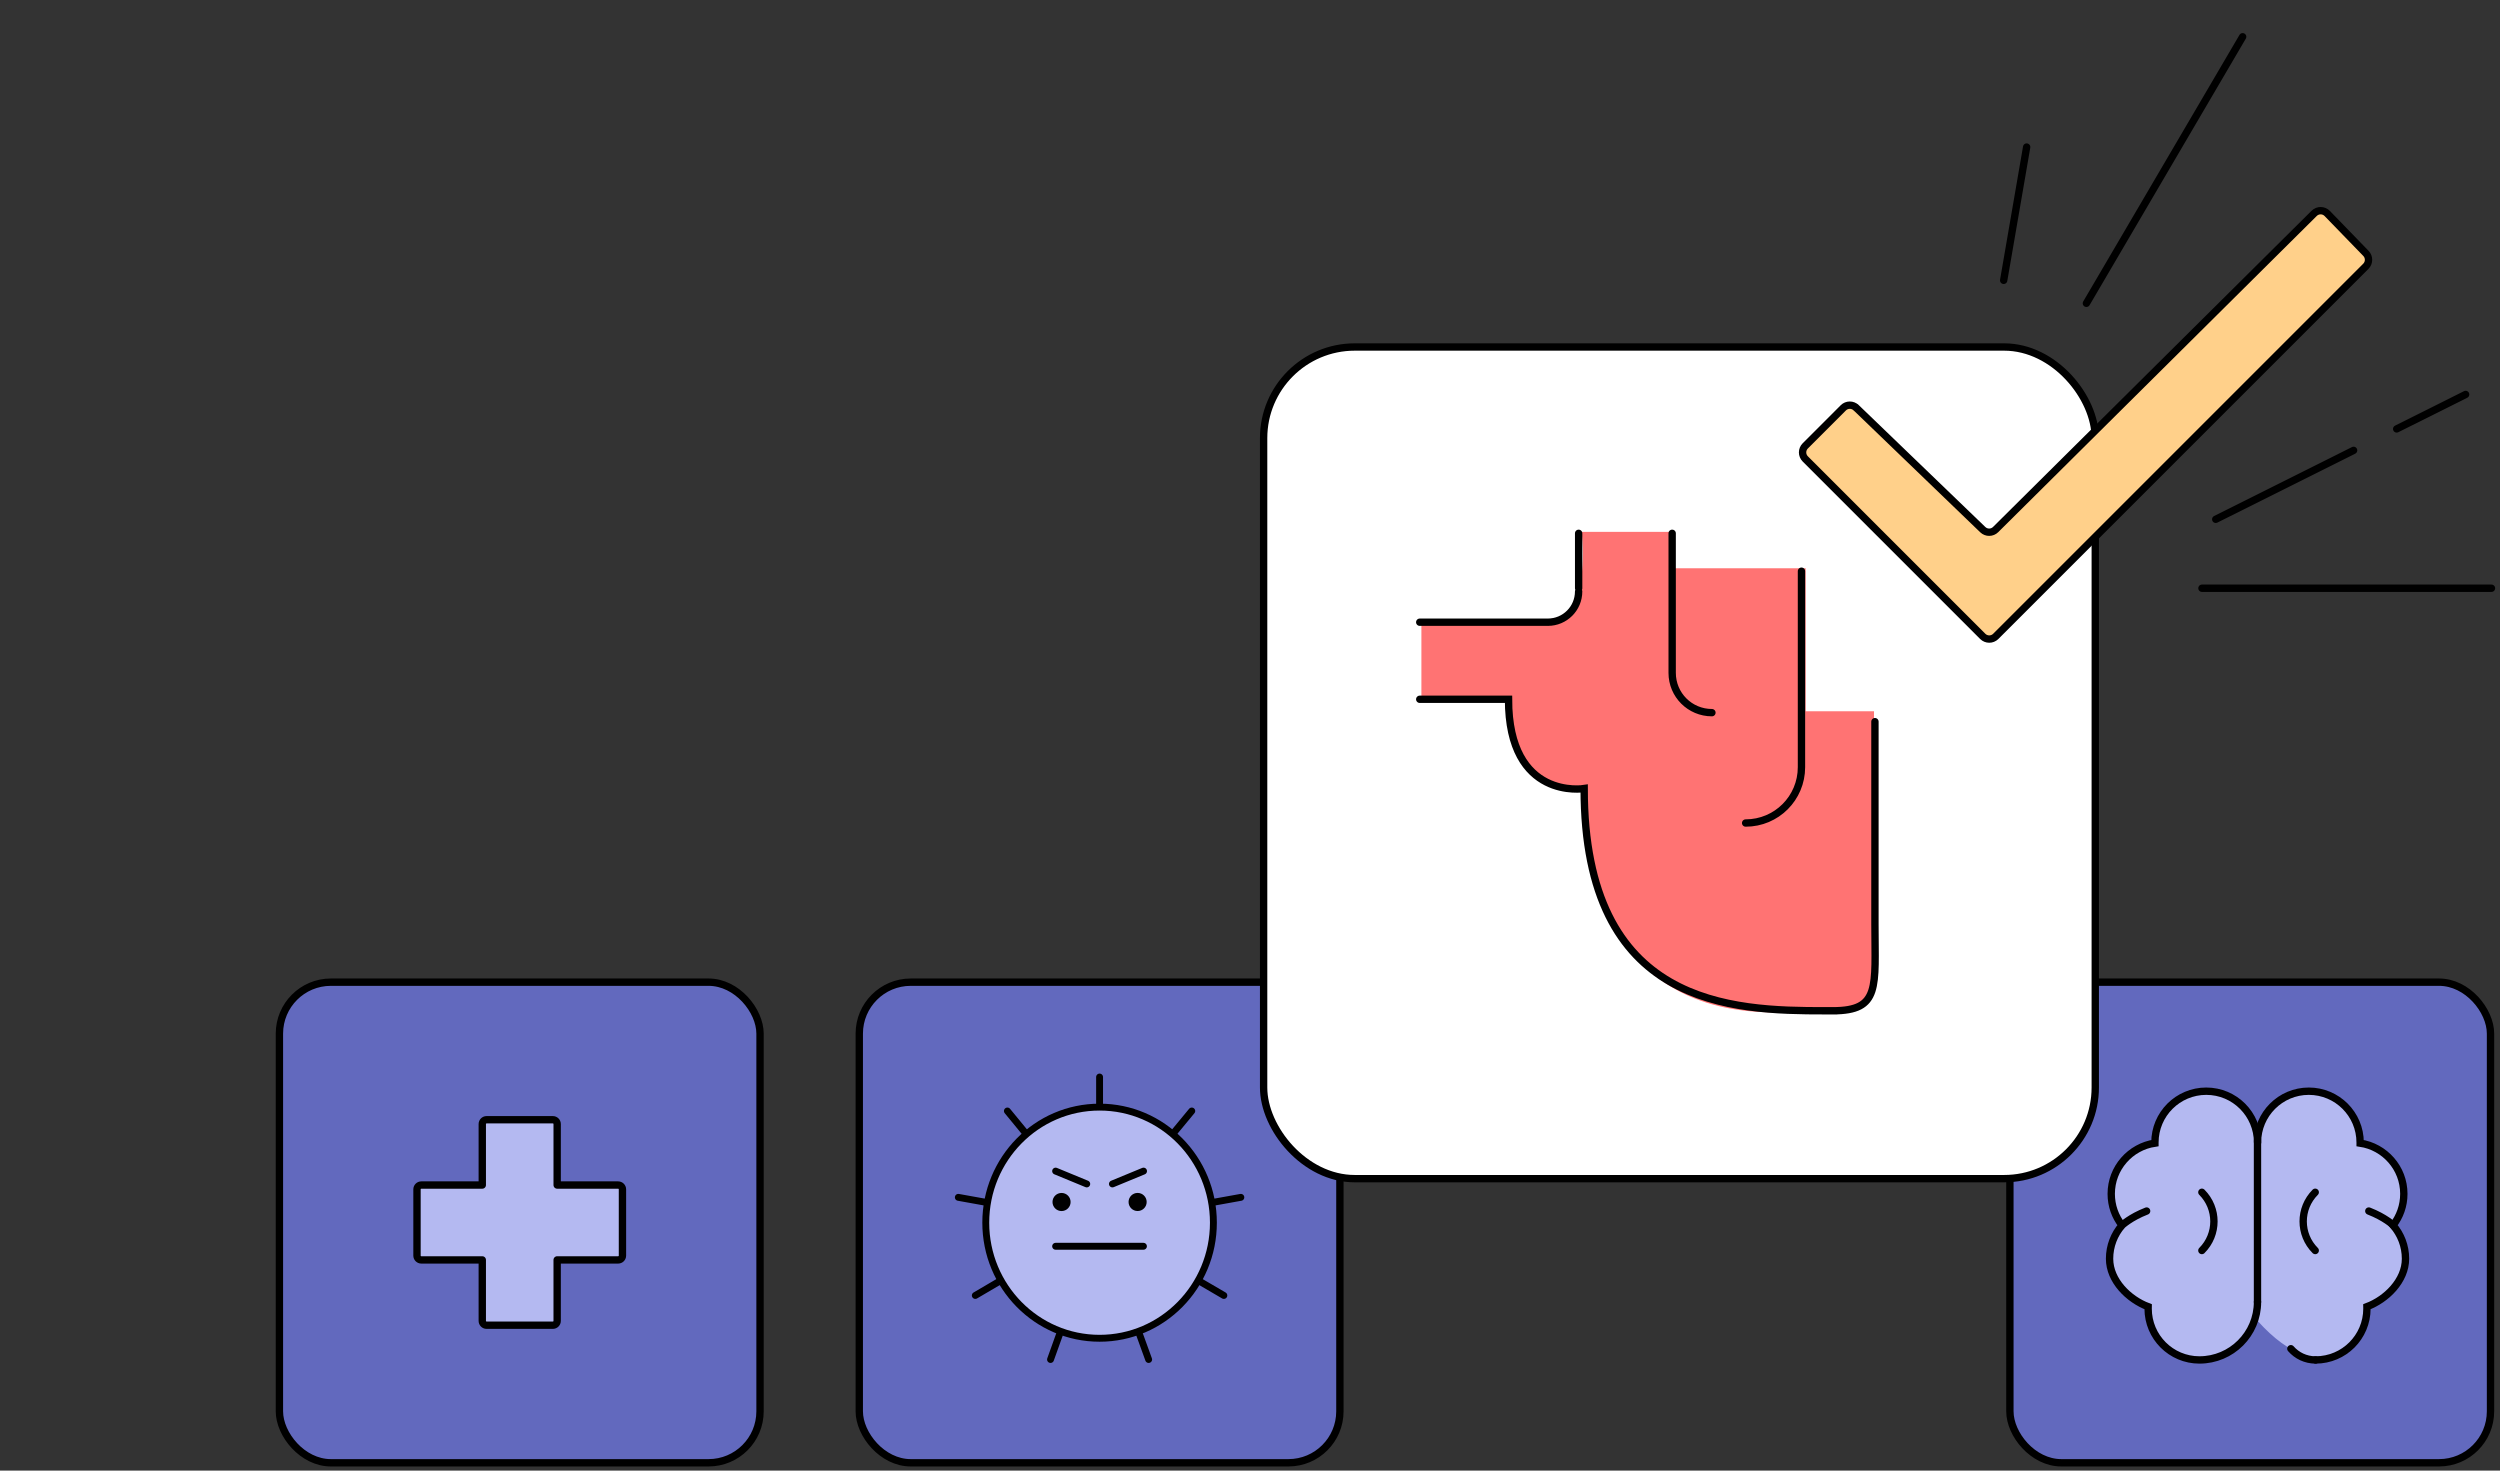 <svg xmlns="http://www.w3.org/2000/svg" width="272" height="160" fill="none" viewBox="0 0 272 160">
    <rect x="0" y="0" width="272" height="160" fill="#333333" stroke="none"/>
    <rect width="52.292" height="52.292" x="93.489" y="106.86" fill="#6269BE" stroke="#000" stroke-width=".8" rx="5.6"/>
    <path stroke="#000" stroke-linecap="round" stroke-linejoin="round" stroke-miterlimit="10" stroke-width=".75" d="M119.634 117.181v3.079M109.604 120.877l1.939 2.361M104.266 130.271l2.986.538M106.114 140.946l2.624-1.54M114.297 147.913l1.034-2.887M124.973 147.913l-1.047-2.887M133.155 140.946l-2.636-1.54M135.004 130.271l-2.986.538M129.664 120.877l-1.951 2.361"/>
    <path fill="#B4B9F1" stroke="#000" stroke-linecap="round" stroke-linejoin="round" stroke-miterlimit="10" stroke-width=".75" d="M119.635 145.604c6.839 0 12.383-5.63 12.383-12.575 0-6.945-5.544-12.575-12.383-12.575-6.839 0-12.383 5.63-12.383 12.575 0 6.945 5.544 12.575 12.383 12.575z"/>
    <path stroke="#000" stroke-linecap="round" stroke-linejoin="round" stroke-miterlimit="10" stroke-width=".75" d="M124.405 135.595h-9.553M118.238 128.813l-3.386-1.397M121.032 128.813l3.385-1.397"/>
    <circle cx="115.497" cy="130.778" r=".985" fill="#000"/>
    <circle cx="123.773" cy="130.775" r=".985" fill="#000"/>
    <rect width="52.292" height="52.292" x="218.676" y="106.86" fill="#6269BE" stroke="#000" stroke-width=".8" rx="5.6"/>
    <path fill="#B4B9F1" fill-rule="evenodd" d="M257.522 142.379c0 3.087-4.57 9.486-11.907 1.318v-.397c-6.039 9.608-11.898 2.165-11.898-.921 0-.033.002-.068.004-.103.002-.035.004-.07.004-.102-2.118-.797-4.204-2.833-4.204-5.223 0-1.388.509-2.66 1.355-3.637-.739-.945-1.174-2.127-1.174-3.425 0-2.8 2.069-5.115 4.754-5.518v-.065c0-3.088 2.505-5.584 5.584-5.584 3.014 0 5.464 2.386 5.579 5.365.115-2.979 2.566-5.365 5.58-5.365 3.079 0 5.584 2.496 5.584 5.583v.066c2.685.402 4.754 2.718 4.754 5.518 0 1.298-.435 2.48-1.174 3.424.846.978 1.355 2.25 1.355 3.638 0 2.39-2.086 4.426-4.205 5.222 0 .033.003.068.005.103.002.035.004.07.004.103z" clip-rule="evenodd"/>
    <path stroke="#000" stroke-linecap="round" stroke-miterlimit="10" stroke-width=".8" d="M245.615 124.142v17.506M251.938 147.963c3.088 0 5.584-2.497 5.584-5.584 0-.066-.008-.14-.008-.206 2.118-.796 4.204-2.832 4.204-5.222 0-1.388-.509-2.66-1.355-3.638.739-.944 1.174-2.126 1.174-3.424 0-2.8-2.069-5.116-4.754-5.518v-.066c0-3.087-2.505-5.583-5.584-5.583-3.087 0-5.584 2.504-5.584 5.583"/>
    <path stroke="#000" stroke-linecap="round" stroke-miterlimit="10" stroke-width=".8" d="M239.301 147.963c-3.088 0-5.584-2.497-5.584-5.584 0-.066.008-.14.008-.206-2.118-.796-4.204-2.832-4.204-5.222 0-1.388.509-2.66 1.355-3.638-.739-.944-1.174-2.126-1.174-3.424 0-2.8 2.069-5.116 4.754-5.518v-.066c0-3.087 2.505-5.583 5.584-5.583 3.087 0 5.584 2.504 5.584 5.583M251.93 147.963c-1.076 0-2.036-.476-2.685-1.223M245.616 141.647c0 3.49-2.825 6.315-6.315 6.315M230.876 133.313s.92-.871 2.677-1.552M260.404 133.313s-.92-.871-2.677-1.552M239.563 136.056c1.75-1.749 1.75-4.582 0-6.339M251.897 136.056c-1.749-1.749-1.749-4.582 0-6.339"/>
    <rect width="90.483" height="90.483" x="137.482" y="37.754" fill="#fff" stroke="#000" stroke-width=".8" rx="9.916"/>
    <path fill="#FF7373" d="M170.581 66.801c1.561-1.08 1.858-6.406 1.483-8.933h9.892v3.96h14.5v15.558h7.437v26.574c.6 4.564-2.202 6.006-3.679 6.156h-5.855c-17.836.72-22.295-13.163-21.77-24.322-8.332 0-8.107-6.256-8.332-9.91h-9.609v-8.107c4.879.125 14.372.105 15.933-.976z"/>
    <path stroke="#000" stroke-linecap="round" stroke-miterlimit="10" stroke-width=".8" d="M181.932 58.024v15.188M196 62.146v21.327M171.756 58.024v5.977M171.755 64.351c0 1.848-1.497 3.346-3.345 3.346h-13.942M203.993 78.516v22.06M203.993 100.58c0 6.789.616 9.392-4.577 9.392M198.548 109.972c-10.065 0-26.191-.378-26.191-24.175 0 0-8.23 1.344-8.23-9.715h-9.659M198.547 109.972h1.316M181.932 73.211c0 2.394 1.932 4.326 4.325 4.326M196 83.471c0 3.361-2.713 6.074-6.074 6.074"/>
    <path fill="#FFD08A" stroke="#000" stroke-width=".8" d="M201.953 44.362l13.774 13.264c.391.377 1.012.373 1.398-.01l34.657-34.403c.395-.393 1.035-.386 1.422.014l4.211 4.343c.38.392.376 1.017-.011 1.403l-40.266 40.266c-.39.39-1.023.39-1.414 0l-19.311-19.311c-.39-.39-.39-1.024 0-1.414l4.139-4.14c.386-.385 1.008-.39 1.401-.012z"/>
    <path stroke="#000" stroke-linecap="round" stroke-width=".8" d="M239.572 64h31.5M241.072 56.5l15-7.5M268.26 42.917l-7.5 3.75M220.5 16L218 30.5M227 33l17-29"/>
    <rect width="52.292" height="52.292" x="30.4" y="106.86" fill="#6269BE" stroke="#000" stroke-width=".8" rx="5.6"/>
    <path fill="#B4B9F1" d="M67.723 129.397v7.217c0 .258-.213.465-.471.465H60.62v6.633c0 .257-.208.471-.466.471h-7.217c-.257 0-.465-.214-.465-.471v-6.633H45.84c-.258 0-.471-.207-.471-.465v-7.217c0-.257.213-.465.471-.465h6.632V122.3c0-.258.208-.471.465-.471h7.217c.258 0 .465.213.465.471v6.632h6.633c.258 0 .471.214.471.465z"/>
    <path stroke="#000" stroke-linecap="round" stroke-linejoin="round" stroke-miterlimit="10" stroke-width=".8" d="M67.252 128.932H60.62V122.3c0-.258-.208-.471-.466-.471h-7.217c-.257 0-.465.213-.465.471v6.632H45.84c-.258 0-.471.208-.471.465v7.217c0 .258.213.465.471.465h6.632v6.633c0 .257.208.471.465.471h7.217c.258 0 .465-.214.465-.471v-6.633h6.633c.258 0 .471-.207.471-.465v-7.217c0-.251-.213-.465-.471-.465z"/>
</svg>
